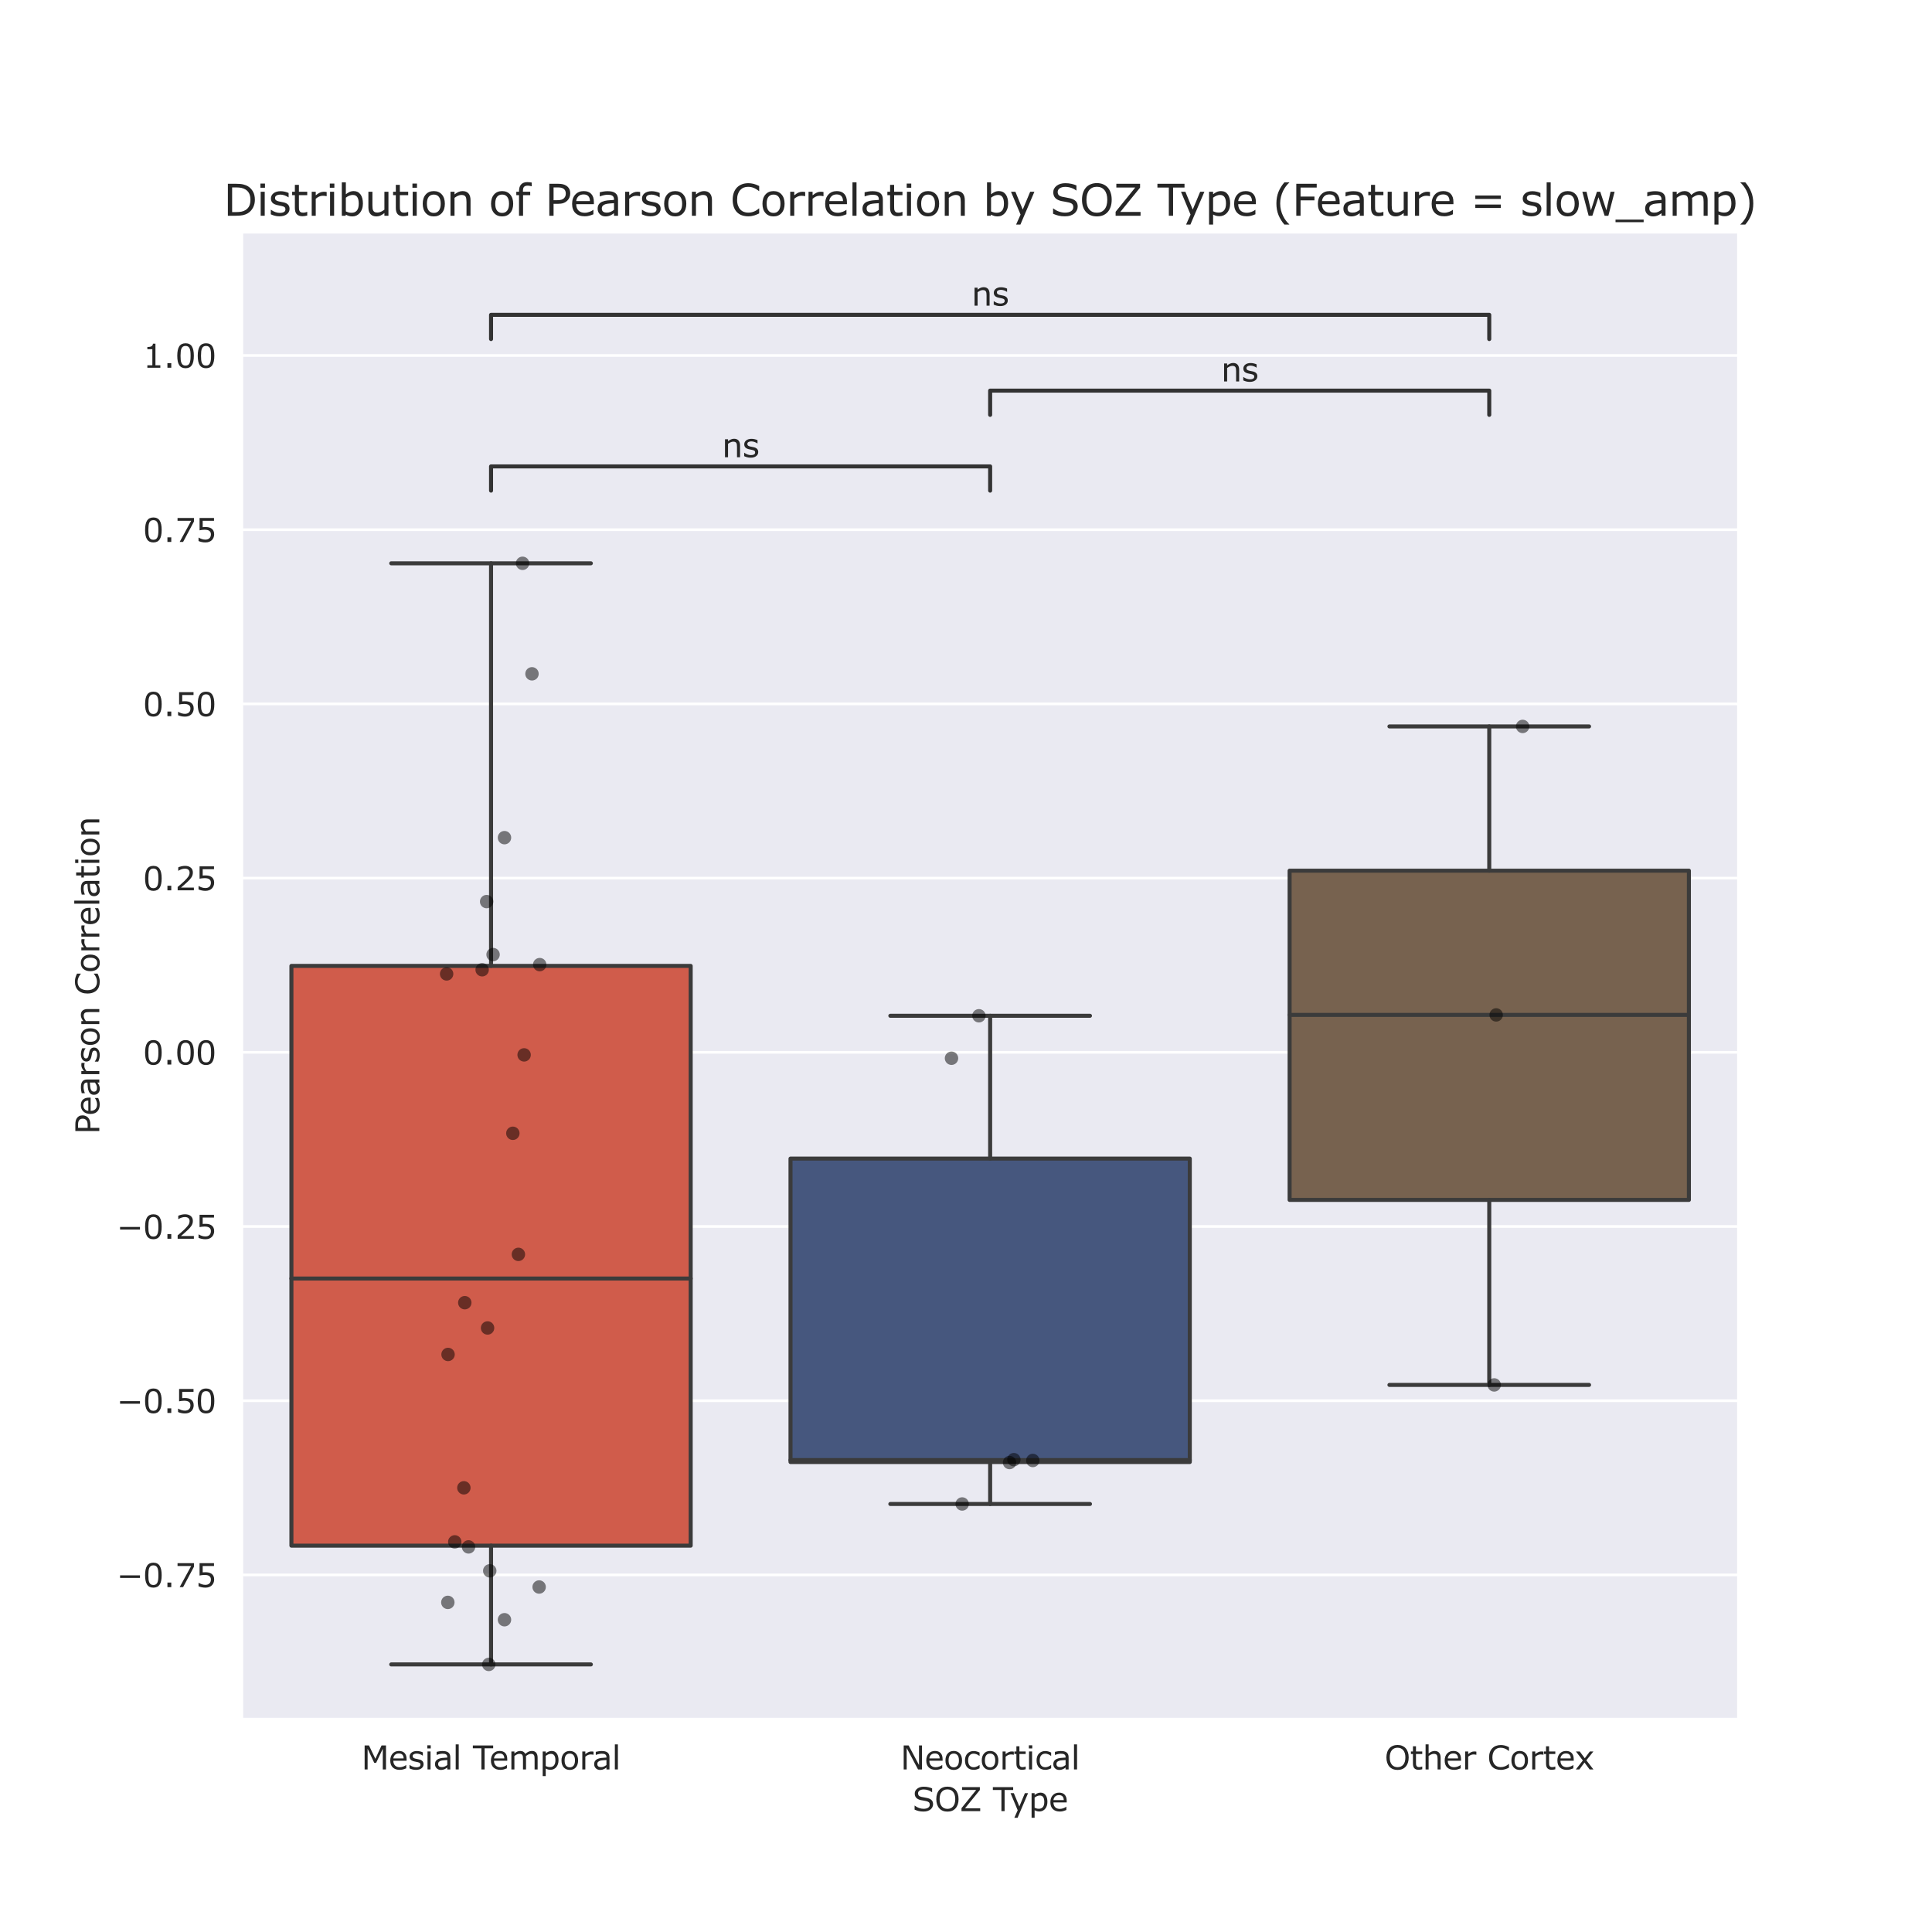 <?xml version="1.0" encoding="utf-8" standalone="no"?>
<!DOCTYPE svg PUBLIC "-//W3C//DTD SVG 1.1//EN"
  "http://www.w3.org/Graphics/SVG/1.1/DTD/svg11.dtd">
<svg xmlns:xlink="http://www.w3.org/1999/xlink" width="720pt" height="720pt" viewBox="0 0 720 720" xmlns="http://www.w3.org/2000/svg" version="1.1">
 <defs>
  <style type="text/css">*{stroke-linejoin: round; stroke-linecap: butt}</style>
 </defs>
 <g id="figure_1">
  <g id="patch_1">
   <path d="M 0 720 
L 720 720 
L 720 0 
L 0 0 
z
" style="fill: #ffffff"/>
  </g>
  <g id="axes_1">
   <g id="patch_2">
    <path d="M 90 640.8 
L 648 640.8 
L 648 86.4 
L 90 86.4 
z
" style="fill: #eaeaf2"/>
   </g>
   <g id="matplotlib.axis_1">
    <g id="xtick_1">
     <g id="text_1">
      <!-- Mesial Temporal -->
      <g style="fill: #262626" transform="translate(134.689 659.418) scale(0.12 -0.12)">
       <defs>
        <path id="Verdana-4d" d="M 4769 0 
L 4150 0 
L 4150 4009 
L 2856 1281 
L 2488 1281 
L 1203 4009 
L 1203 0 
L 625 0 
L 625 4653 
L 1469 4653 
L 2709 2063 
L 3909 4653 
L 4769 4653 
L 4769 0 
z
" transform="scale(0.016)"/>
        <path id="Verdana-65" d="M 3500 1684 
L 928 1684 
Q 928 1363 1025 1123 
Q 1122 884 1291 731 
Q 1453 581 1676 506 
Q 1900 431 2169 431 
Q 2525 431 2886 573 
Q 3247 716 3400 853 
L 3431 853 
L 3431 213 
Q 3134 88 2825 3 
Q 2516 -81 2175 -81 
Q 1306 -81 818 389 
Q 331 859 331 1725 
Q 331 2581 798 3084 
Q 1266 3588 2028 3588 
Q 2734 3588 3117 3175 
Q 3500 2763 3500 2003 
L 3500 1684 
z
M 2928 2134 
Q 2925 2597 2695 2850 
Q 2466 3103 1997 3103 
Q 1525 3103 1245 2825 
Q 966 2547 928 2134 
L 2928 2134 
z
" transform="scale(0.016)"/>
        <path id="Verdana-73" d="M 3072 1006 
Q 3072 528 2676 222 
Q 2281 -84 1597 -84 
Q 1209 -84 886 8 
Q 563 100 344 209 
L 344 869 
L 375 869 
Q 653 659 993 536 
Q 1334 413 1647 413 
Q 2034 413 2253 538 
Q 2472 663 2472 931 
Q 2472 1138 2353 1244 
Q 2234 1350 1897 1425 
Q 1772 1453 1570 1490 
Q 1369 1528 1203 1572 
Q 744 1694 551 1930 
Q 359 2166 359 2509 
Q 359 2725 448 2915 
Q 538 3106 719 3256 
Q 894 3403 1164 3489 
Q 1434 3575 1769 3575 
Q 2081 3575 2401 3498 
Q 2722 3422 2934 3313 
L 2934 2684 
L 2903 2684 
Q 2678 2850 2356 2964 
Q 2034 3078 1725 3078 
Q 1403 3078 1181 2954 
Q 959 2831 959 2588 
Q 959 2372 1094 2263 
Q 1225 2153 1519 2084 
Q 1681 2047 1882 2009 
Q 2084 1972 2219 1941 
Q 2628 1847 2850 1619 
Q 3072 1388 3072 1006 
z
" transform="scale(0.016)"/>
        <path id="Verdana-69" d="M 1209 4075 
L 547 4075 
L 547 4684 
L 1209 4684 
L 1209 4075 
z
M 1172 0 
L 584 0 
L 584 3491 
L 1172 3491 
L 1172 0 
z
" transform="scale(0.016)"/>
        <path id="Verdana-61" d="M 3291 0 
L 2706 0 
L 2706 372 
Q 2628 319 2495 223 
Q 2363 128 2238 72 
Q 2091 0 1900 -48 
Q 1709 -97 1453 -97 
Q 981 -97 653 215 
Q 325 528 325 1013 
Q 325 1409 495 1654 
Q 666 1900 981 2041 
Q 1300 2181 1747 2231 
Q 2194 2281 2706 2306 
L 2706 2397 
Q 2706 2597 2636 2728 
Q 2566 2859 2434 2934 
Q 2309 3006 2134 3031 
Q 1959 3056 1769 3056 
Q 1538 3056 1253 2995 
Q 969 2934 666 2819 
L 634 2819 
L 634 3416 
Q 806 3463 1131 3519 
Q 1456 3575 1772 3575 
Q 2141 3575 2414 3514 
Q 2688 3453 2888 3306 
Q 3084 3163 3187 2934 
Q 3291 2706 3291 2369 
L 3291 0 
z
M 2706 859 
L 2706 1831 
Q 2438 1816 2073 1784 
Q 1709 1753 1497 1694 
Q 1244 1622 1087 1470 
Q 931 1319 931 1053 
Q 931 753 1112 601 
Q 1294 450 1666 450 
Q 1975 450 2231 570 
Q 2488 691 2706 859 
z
" transform="scale(0.016)"/>
        <path id="Verdana-6c" d="M 1172 0 
L 584 0 
L 584 4863 
L 1172 4863 
L 1172 0 
z
" transform="scale(0.016)"/>
        <path id="Verdana-20" transform="scale(0.016)"/>
        <path id="Verdana-54" d="M 3944 4103 
L 2281 4103 
L 2281 0 
L 1663 0 
L 1663 4103 
L 0 4103 
L 0 4653 
L 3944 4653 
L 3944 4103 
z
" transform="scale(0.016)"/>
        <path id="Verdana-6d" d="M 5672 0 
L 5084 0 
L 5084 1988 
Q 5084 2213 5064 2422 
Q 5044 2631 4978 2756 
Q 4906 2891 4772 2959 
Q 4638 3028 4384 3028 
Q 4138 3028 3891 2904 
Q 3644 2781 3397 2591 
Q 3406 2519 3412 2423 
Q 3419 2328 3419 2234 
L 3419 0 
L 2831 0 
L 2831 1988 
Q 2831 2219 2811 2426 
Q 2791 2634 2725 2759 
Q 2653 2894 2518 2961 
Q 2384 3028 2131 3028 
Q 1891 3028 1648 2909 
Q 1406 2791 1166 2606 
L 1166 0 
L 578 0 
L 578 3491 
L 1166 3491 
L 1166 3103 
Q 1441 3331 1714 3459 
Q 1988 3588 2297 3588 
Q 2653 3588 2901 3438 
Q 3150 3288 3272 3022 
Q 3628 3322 3922 3455 
Q 4216 3588 4550 3588 
Q 5125 3588 5398 3239 
Q 5672 2891 5672 2266 
L 5672 0 
z
" transform="scale(0.016)"/>
        <path id="Verdana-70" d="M 3650 1788 
Q 3650 1363 3528 1011 
Q 3406 659 3184 416 
Q 2978 184 2698 57 
Q 2419 -69 2106 -69 
Q 1834 -69 1614 -9 
Q 1394 50 1166 175 
L 1166 -1288 
L 578 -1288 
L 578 3491 
L 1166 3491 
L 1166 3125 
Q 1400 3322 1692 3455 
Q 1984 3588 2316 3588 
Q 2947 3588 3298 3111 
Q 3650 2634 3650 1788 
z
M 3044 1772 
Q 3044 2403 2828 2715 
Q 2613 3028 2166 3028 
Q 1913 3028 1656 2918 
Q 1400 2809 1166 2631 
L 1166 653 
Q 1416 541 1595 500 
Q 1775 459 2003 459 
Q 2494 459 2769 790 
Q 3044 1122 3044 1772 
z
" transform="scale(0.016)"/>
        <path id="Verdana-6f" d="M 3553 1744 
Q 3553 891 3115 397 
Q 2678 -97 1944 -97 
Q 1203 -97 767 397 
Q 331 891 331 1744 
Q 331 2597 767 3092 
Q 1203 3588 1944 3588 
Q 2678 3588 3115 3092 
Q 3553 2597 3553 1744 
z
M 2947 1744 
Q 2947 2422 2681 2751 
Q 2416 3081 1944 3081 
Q 1466 3081 1202 2751 
Q 938 2422 938 1744 
Q 938 1088 1203 748 
Q 1469 409 1944 409 
Q 2413 409 2680 745 
Q 2947 1081 2947 1744 
z
" transform="scale(0.016)"/>
        <path id="Verdana-72" d="M 2756 2850 
L 2725 2850 
Q 2594 2881 2470 2895 
Q 2347 2909 2178 2909 
Q 1906 2909 1653 2789 
Q 1400 2669 1166 2478 
L 1166 0 
L 578 0 
L 578 3491 
L 1166 3491 
L 1166 2975 
Q 1516 3256 1783 3373 
Q 2050 3491 2328 3491 
Q 2481 3491 2550 3483 
Q 2619 3475 2756 3453 
L 2756 2850 
z
" transform="scale(0.016)"/>
       </defs>
       <use xlink:href="#Verdana-4d"/>
       <use xlink:href="#Verdana-65" x="84.277"/>
       <use xlink:href="#Verdana-73" x="143.848"/>
       <use xlink:href="#Verdana-69" x="195.947"/>
       <use xlink:href="#Verdana-61" x="223.389"/>
       <use xlink:href="#Verdana-6c" x="283.447"/>
       <use xlink:href="#Verdana-20" x="310.889"/>
       <use xlink:href="#Verdana-54" x="346.045"/>
       <use xlink:href="#Verdana-65" x="396.916"/>
       <use xlink:href="#Verdana-6d" x="456.486"/>
       <use xlink:href="#Verdana-70" x="553.752"/>
       <use xlink:href="#Verdana-6f" x="616.057"/>
       <use xlink:href="#Verdana-72" x="676.75"/>
       <use xlink:href="#Verdana-61" x="717.676"/>
       <use xlink:href="#Verdana-6c" x="777.734"/>
      </g>
     </g>
    </g>
    <g id="xtick_2">
     <g id="text_2">
      <!-- Neocortical -->
      <g style="fill: #262626" transform="translate(335.582 659.418) scale(0.12 -0.12)">
       <defs>
        <path id="Verdana-4e" d="M 4175 0 
L 3409 0 
L 1203 4163 
L 1203 0 
L 625 0 
L 625 4653 
L 1584 4653 
L 3597 853 
L 3597 4653 
L 4175 4653 
L 4175 0 
z
" transform="scale(0.016)"/>
        <path id="Verdana-63" d="M 3159 219 
Q 2866 78 2602 0 
Q 2338 -78 2041 -78 
Q 1663 -78 1347 33 
Q 1031 144 806 369 
Q 578 594 453 937 
Q 328 1281 328 1741 
Q 328 2597 798 3084 
Q 1269 3572 2041 3572 
Q 2341 3572 2630 3487 
Q 2919 3403 3159 3281 
L 3159 2628 
L 3128 2628 
Q 2859 2838 2573 2950 
Q 2288 3063 2016 3063 
Q 1516 3063 1227 2727 
Q 938 2391 938 1741 
Q 938 1109 1220 770 
Q 1503 431 2016 431 
Q 2194 431 2378 478 
Q 2563 525 2709 600 
Q 2838 666 2950 739 
Q 3063 813 3128 866 
L 3159 866 
L 3159 219 
z
" transform="scale(0.016)"/>
        <path id="Verdana-74" d="M 2391 31 
Q 2225 -13 2029 -41 
Q 1834 -69 1681 -69 
Q 1147 -69 869 218 
Q 591 506 591 1141 
L 591 2997 
L 194 2997 
L 194 3491 
L 591 3491 
L 591 4494 
L 1178 4494 
L 1178 3491 
L 2391 3491 
L 2391 2997 
L 1178 2997 
L 1178 1406 
Q 1178 1131 1190 976 
Q 1203 822 1278 688 
Q 1347 563 1467 505 
Q 1588 447 1834 447 
Q 1978 447 2134 489 
Q 2291 531 2359 559 
L 2391 559 
L 2391 31 
z
" transform="scale(0.016)"/>
       </defs>
       <use xlink:href="#Verdana-4e"/>
       <use xlink:href="#Verdana-65" x="74.805"/>
       <use xlink:href="#Verdana-6f" x="134.375"/>
       <use xlink:href="#Verdana-63" x="195.068"/>
       <use xlink:href="#Verdana-6f" x="247.168"/>
       <use xlink:href="#Verdana-72" x="307.861"/>
       <use xlink:href="#Verdana-74" x="350.537"/>
       <use xlink:href="#Verdana-69" x="389.941"/>
       <use xlink:href="#Verdana-63" x="417.383"/>
       <use xlink:href="#Verdana-61" x="469.482"/>
       <use xlink:href="#Verdana-6c" x="529.541"/>
      </g>
     </g>
    </g>
    <g id="xtick_3">
     <g id="text_3">
      <!-- Other Cortex -->
      <g style="fill: #262626" transform="translate(515.99 659.418) scale(0.12 -0.12)">
       <defs>
        <path id="Verdana-4f" d="M 4094 4119 
Q 4378 3806 4529 3353 
Q 4681 2900 4681 2325 
Q 4681 1750 4526 1295 
Q 4372 841 4094 538 
Q 3806 222 3414 62 
Q 3022 -97 2519 -97 
Q 2028 -97 1626 65 
Q 1225 228 944 538 
Q 663 847 511 1297 
Q 359 1747 359 2325 
Q 359 2894 509 3345 
Q 659 3797 947 4119 
Q 1222 4425 1630 4587 
Q 2038 4750 2519 4750 
Q 3019 4750 3417 4586 
Q 3816 4422 4094 4119 
z
M 4038 2325 
Q 4038 3231 3631 3723 
Q 3225 4216 2522 4216 
Q 1813 4216 1408 3723 
Q 1003 3231 1003 2325 
Q 1003 1409 1415 923 
Q 1828 438 2522 438 
Q 3216 438 3627 923 
Q 4038 1409 4038 2325 
z
" transform="scale(0.016)"/>
        <path id="Verdana-68" d="M 3497 0 
L 2909 0 
L 2909 1988 
Q 2909 2228 2881 2439 
Q 2853 2650 2778 2769 
Q 2700 2900 2553 2964 
Q 2406 3028 2172 3028 
Q 1931 3028 1668 2909 
Q 1406 2791 1166 2606 
L 1166 0 
L 578 0 
L 578 4863 
L 1166 4863 
L 1166 3103 
Q 1441 3331 1734 3459 
Q 2028 3588 2338 3588 
Q 2903 3588 3200 3247 
Q 3497 2906 3497 2266 
L 3497 0 
z
" transform="scale(0.016)"/>
        <path id="Verdana-43" d="M 4219 338 
Q 4047 263 3908 197 
Q 3769 131 3544 59 
Q 3353 0 3129 -42 
Q 2906 -84 2638 -84 
Q 2131 -84 1717 58 
Q 1303 200 997 503 
Q 697 800 528 1258 
Q 359 1716 359 2322 
Q 359 2897 521 3350 
Q 684 3803 991 4116 
Q 1288 4419 1708 4578 
Q 2128 4738 2641 4738 
Q 3016 4738 3389 4647 
Q 3763 4556 4219 4328 
L 4219 3594 
L 4172 3594 
Q 3788 3916 3409 4062 
Q 3031 4209 2600 4209 
Q 2247 4209 1964 4095 
Q 1681 3981 1459 3741 
Q 1244 3506 1123 3148 
Q 1003 2791 1003 2322 
Q 1003 1831 1136 1478 
Q 1269 1125 1478 903 
Q 1697 672 1989 561 
Q 2281 450 2606 450 
Q 3053 450 3443 603 
Q 3834 756 4175 1063 
L 4219 1063 
L 4219 338 
z
" transform="scale(0.016)"/>
        <path id="Verdana-78" d="M 3600 0 
L 2859 0 
L 1869 1341 
L 872 0 
L 188 0 
L 1550 1741 
L 200 3491 
L 941 3491 
L 1925 2172 
L 2913 3491 
L 3600 3491 
L 2228 1772 
L 3600 0 
z
" transform="scale(0.016)"/>
       </defs>
       <use xlink:href="#Verdana-4f"/>
       <use xlink:href="#Verdana-74" x="78.711"/>
       <use xlink:href="#Verdana-68" x="118.115"/>
       <use xlink:href="#Verdana-65" x="181.396"/>
       <use xlink:href="#Verdana-72" x="240.967"/>
       <use xlink:href="#Verdana-20" x="283.643"/>
       <use xlink:href="#Verdana-43" x="318.799"/>
       <use xlink:href="#Verdana-6f" x="388.623"/>
       <use xlink:href="#Verdana-72" x="449.316"/>
       <use xlink:href="#Verdana-74" x="491.992"/>
       <use xlink:href="#Verdana-65" x="531.396"/>
       <use xlink:href="#Verdana-78" x="590.967"/>
      </g>
     </g>
    </g>
    <g id="text_4">
     <!-- SOZ Type -->
     <g style="fill: #262626" transform="translate(340.039 674.951) scale(0.12 -0.12)">
      <defs>
       <path id="Verdana-53" d="M 4006 1328 
Q 4006 1056 3879 790 
Q 3753 525 3525 341 
Q 3275 141 2942 28 
Q 2609 -84 2141 -84 
Q 1638 -84 1236 9 
Q 834 103 419 288 
L 419 1063 
L 463 1063 
Q 816 769 1278 609 
Q 1741 450 2147 450 
Q 2722 450 3042 665 
Q 3363 881 3363 1241 
Q 3363 1550 3211 1697 
Q 3059 1844 2750 1925 
Q 2516 1988 2242 2028 
Q 1969 2069 1663 2131 
Q 1044 2263 745 2580 
Q 447 2897 447 3406 
Q 447 3991 940 4364 
Q 1434 4738 2194 4738 
Q 2684 4738 3093 4644 
Q 3503 4550 3819 4413 
L 3819 3681 
L 3775 3681 
Q 3509 3906 3076 4054 
Q 2644 4203 2191 4203 
Q 1694 4203 1392 3997 
Q 1091 3791 1091 3466 
Q 1091 3175 1241 3009 
Q 1391 2844 1769 2756 
Q 1969 2713 2337 2650 
Q 2706 2588 2963 2522 
Q 3481 2384 3743 2106 
Q 4006 1828 4006 1328 
z
" transform="scale(0.016)"/>
       <path id="Verdana-5a" d="M 4025 0 
L 394 0 
L 394 575 
L 3247 4103 
L 500 4103 
L 500 4653 
L 3956 4653 
L 3956 4094 
L 1075 550 
L 4025 550 
L 4025 0 
z
" transform="scale(0.016)"/>
       <path id="Verdana-79" d="M 3597 3491 
L 1559 -1288 
L 931 -1288 
L 1581 169 
L 191 3491 
L 828 3491 
L 1900 903 
L 2981 3491 
L 3597 3491 
z
" transform="scale(0.016)"/>
      </defs>
      <use xlink:href="#Verdana-53"/>
      <use xlink:href="#Verdana-4f" x="68.359"/>
      <use xlink:href="#Verdana-5a" x="146.07"/>
      <use xlink:href="#Verdana-20" x="214.576"/>
      <use xlink:href="#Verdana-54" x="249.732"/>
      <use xlink:href="#Verdana-79" x="301.604"/>
      <use xlink:href="#Verdana-70" x="360.783"/>
      <use xlink:href="#Verdana-65" x="423.088"/>
     </g>
    </g>
   </g>
   <g id="matplotlib.axis_2">
    <g id="ytick_1">
     <g id="line2d_1">
      <path d="M 90 586.924 
L 648 586.924 
" clip-path="url(#p044688bbb7)" style="fill: none; stroke: #ffffff; stroke-linecap: round"/>
     </g>
     <g id="text_5">
      <!-- −0.75 -->
      <g style="fill: #262626" transform="translate(43.426 591.483) scale(0.12 -0.12)">
       <defs>
        <path id="Verdana-2212" d="M 4550 1788 
L 688 1788 
L 688 2288 
L 4550 2288 
L 4550 1788 
z
" transform="scale(0.016)"/>
        <path id="Verdana-30" d="M 3647 2328 
Q 3647 1075 3255 489 
Q 2863 -97 2038 -97 
Q 1200 -97 814 497 
Q 428 1091 428 2322 
Q 428 3563 818 4155 
Q 1209 4747 2038 4747 
Q 2875 4747 3261 4145 
Q 3647 3544 3647 2328 
z
M 2825 909 
Q 2934 1163 2973 1505 
Q 3013 1847 3013 2328 
Q 3013 2803 2973 3153 
Q 2934 3503 2822 3747 
Q 2713 3988 2523 4109 
Q 2334 4231 2038 4231 
Q 1744 4231 1551 4109 
Q 1359 3988 1247 3741 
Q 1141 3509 1102 3137 
Q 1063 2766 1063 2322 
Q 1063 1834 1097 1506 
Q 1131 1178 1244 919 
Q 1347 675 1536 547 
Q 1725 419 2038 419 
Q 2331 419 2525 541 
Q 2719 663 2825 909 
z
" transform="scale(0.016)"/>
        <path id="Verdana-2e" d="M 1538 0 
L 791 0 
L 791 891 
L 1538 891 
L 1538 0 
z
" transform="scale(0.016)"/>
        <path id="Verdana-37" d="M 3666 3956 
L 1559 0 
L 891 0 
L 3131 4106 
L 481 4106 
L 481 4653 
L 3666 4653 
L 3666 3956 
z
" transform="scale(0.016)"/>
        <path id="Verdana-35" d="M 3616 1478 
Q 3616 1153 3497 856 
Q 3378 559 3172 356 
Q 2947 138 2636 20 
Q 2325 -97 1916 -97 
Q 1534 -97 1181 -17 
Q 828 63 584 175 
L 584 834 
L 628 834 
Q 884 672 1228 558 
Q 1572 444 1903 444 
Q 2125 444 2333 506 
Q 2541 569 2703 725 
Q 2841 859 2911 1046 
Q 2981 1234 2981 1481 
Q 2981 1722 2898 1887 
Q 2816 2053 2669 2153 
Q 2506 2272 2273 2320 
Q 2041 2369 1753 2369 
Q 1478 2369 1223 2331 
Q 969 2294 784 2256 
L 784 4653 
L 3584 4653 
L 3584 4106 
L 1388 4106 
L 1388 2869 
Q 1522 2881 1662 2887 
Q 1803 2894 1906 2894 
Q 2284 2894 2568 2830 
Q 2853 2766 3091 2603 
Q 3341 2431 3478 2159 
Q 3616 1888 3616 1478 
z
" transform="scale(0.016)"/>
       </defs>
       <use xlink:href="#Verdana-2212"/>
       <use xlink:href="#Verdana-30" x="81.836"/>
       <use xlink:href="#Verdana-2e" x="145.41"/>
       <use xlink:href="#Verdana-37" x="181.787"/>
       <use xlink:href="#Verdana-35" x="245.361"/>
      </g>
     </g>
    </g>
    <g id="ytick_2">
     <g id="line2d_2">
      <path d="M 90 522.004 
L 648 522.004 
" clip-path="url(#p044688bbb7)" style="fill: none; stroke: #ffffff; stroke-linecap: round"/>
     </g>
     <g id="text_6">
      <!-- −0.50 -->
      <g style="fill: #262626" transform="translate(43.426 526.563) scale(0.12 -0.12)">
       <use xlink:href="#Verdana-2212"/>
       <use xlink:href="#Verdana-30" x="81.836"/>
       <use xlink:href="#Verdana-2e" x="145.41"/>
       <use xlink:href="#Verdana-35" x="181.787"/>
       <use xlink:href="#Verdana-30" x="245.361"/>
      </g>
     </g>
    </g>
    <g id="ytick_3">
     <g id="line2d_3">
      <path d="M 90 457.084 
L 648 457.084 
" clip-path="url(#p044688bbb7)" style="fill: none; stroke: #ffffff; stroke-linecap: round"/>
     </g>
     <g id="text_7">
      <!-- −0.25 -->
      <g style="fill: #262626" transform="translate(43.426 461.643) scale(0.12 -0.12)">
       <defs>
        <path id="Verdana-32" d="M 3653 0 
L 503 0 
L 503 653 
Q 831 934 1161 1215 
Q 1491 1497 1775 1775 
Q 2375 2356 2597 2698 
Q 2819 3041 2819 3438 
Q 2819 3800 2580 4004 
Q 2341 4209 1913 4209 
Q 1628 4209 1297 4109 
Q 966 4009 650 3803 
L 619 3803 
L 619 4459 
Q 841 4569 1211 4659 
Q 1581 4750 1928 4750 
Q 2644 4750 3050 4404 
Q 3456 4059 3456 3469 
Q 3456 3203 3389 2973 
Q 3322 2744 3191 2538 
Q 3069 2344 2905 2156 
Q 2741 1969 2506 1741 
Q 2172 1413 1815 1105 
Q 1459 797 1150 534 
L 3653 534 
L 3653 0 
z
" transform="scale(0.016)"/>
       </defs>
       <use xlink:href="#Verdana-2212"/>
       <use xlink:href="#Verdana-30" x="81.836"/>
       <use xlink:href="#Verdana-2e" x="145.41"/>
       <use xlink:href="#Verdana-32" x="181.787"/>
       <use xlink:href="#Verdana-35" x="245.361"/>
      </g>
     </g>
    </g>
    <g id="ytick_4">
     <g id="line2d_4">
      <path d="M 90 392.163 
L 648 392.163 
" clip-path="url(#p044688bbb7)" style="fill: none; stroke: #ffffff; stroke-linecap: round"/>
     </g>
     <g id="text_8">
      <!-- 0.00 -->
      <g style="fill: #262626" transform="translate(53.247 396.722) scale(0.12 -0.12)">
       <use xlink:href="#Verdana-30"/>
       <use xlink:href="#Verdana-2e" x="63.574"/>
       <use xlink:href="#Verdana-30" x="99.951"/>
       <use xlink:href="#Verdana-30" x="163.525"/>
      </g>
     </g>
    </g>
    <g id="ytick_5">
     <g id="line2d_5">
      <path d="M 90 327.243 
L 648 327.243 
" clip-path="url(#p044688bbb7)" style="fill: none; stroke: #ffffff; stroke-linecap: round"/>
     </g>
     <g id="text_9">
      <!-- 0.25 -->
      <g style="fill: #262626" transform="translate(53.247 331.802) scale(0.12 -0.12)">
       <use xlink:href="#Verdana-30"/>
       <use xlink:href="#Verdana-2e" x="63.574"/>
       <use xlink:href="#Verdana-32" x="99.951"/>
       <use xlink:href="#Verdana-35" x="163.525"/>
      </g>
     </g>
    </g>
    <g id="ytick_6">
     <g id="line2d_6">
      <path d="M 90 262.323 
L 648 262.323 
" clip-path="url(#p044688bbb7)" style="fill: none; stroke: #ffffff; stroke-linecap: round"/>
     </g>
     <g id="text_10">
      <!-- 0.50 -->
      <g style="fill: #262626" transform="translate(53.247 266.882) scale(0.12 -0.12)">
       <use xlink:href="#Verdana-30"/>
       <use xlink:href="#Verdana-2e" x="63.574"/>
       <use xlink:href="#Verdana-35" x="99.951"/>
       <use xlink:href="#Verdana-30" x="163.525"/>
      </g>
     </g>
    </g>
    <g id="ytick_7">
     <g id="line2d_7">
      <path d="M 90 197.403 
L 648 197.403 
" clip-path="url(#p044688bbb7)" style="fill: none; stroke: #ffffff; stroke-linecap: round"/>
     </g>
     <g id="text_11">
      <!-- 0.75 -->
      <g style="fill: #262626" transform="translate(53.247 201.962) scale(0.12 -0.12)">
       <use xlink:href="#Verdana-30"/>
       <use xlink:href="#Verdana-2e" x="63.574"/>
       <use xlink:href="#Verdana-37" x="99.951"/>
       <use xlink:href="#Verdana-35" x="163.525"/>
      </g>
     </g>
    </g>
    <g id="ytick_8">
     <g id="line2d_8">
      <path d="M 90 132.483 
L 648 132.483 
" clip-path="url(#p044688bbb7)" style="fill: none; stroke: #ffffff; stroke-linecap: round"/>
     </g>
     <g id="text_12">
      <!-- 1.00 -->
      <g style="fill: #262626" transform="translate(53.247 137.042) scale(0.12 -0.12)">
       <defs>
        <path id="Verdana-31" d="M 3388 0 
L 869 0 
L 869 475 
L 1838 475 
L 1838 3594 
L 869 3594 
L 869 4019 
Q 1066 4019 1291 4051 
Q 1516 4084 1631 4147 
Q 1775 4225 1858 4345 
Q 1941 4466 1953 4669 
L 2438 4669 
L 2438 475 
L 3388 475 
L 3388 0 
z
" transform="scale(0.016)"/>
       </defs>
       <use xlink:href="#Verdana-31"/>
       <use xlink:href="#Verdana-2e" x="63.574"/>
       <use xlink:href="#Verdana-30" x="99.951"/>
       <use xlink:href="#Verdana-30" x="163.525"/>
      </g>
     </g>
    </g>
    <g id="text_13">
     <!-- Pearson Correlation -->
     <g style="fill: #262626" transform="translate(37.011 422.705) rotate(-90) scale(0.12 -0.12)">
      <defs>
       <path id="Verdana-50" d="M 3669 3247 
Q 3669 2938 3561 2673 
Q 3453 2409 3259 2216 
Q 3019 1975 2691 1854 
Q 2363 1734 1863 1734 
L 1244 1734 
L 1244 0 
L 625 0 
L 625 4653 
L 1888 4653 
Q 2306 4653 2597 4583 
Q 2888 4513 3113 4363 
Q 3378 4184 3523 3918 
Q 3669 3653 3669 3247 
z
M 3025 3231 
Q 3025 3472 2940 3650 
Q 2856 3828 2684 3941 
Q 2534 4038 2342 4080 
Q 2150 4122 1856 4122 
L 1244 4122 
L 1244 2263 
L 1766 2263 
Q 2141 2263 2375 2330 
Q 2609 2397 2756 2544 
Q 2903 2694 2964 2859 
Q 3025 3025 3025 3231 
z
" transform="scale(0.016)"/>
       <path id="Verdana-6e" d="M 3497 0 
L 2909 0 
L 2909 1988 
Q 2909 2228 2881 2439 
Q 2853 2650 2778 2769 
Q 2700 2900 2553 2964 
Q 2406 3028 2172 3028 
Q 1931 3028 1668 2909 
Q 1406 2791 1166 2606 
L 1166 0 
L 578 0 
L 578 3491 
L 1166 3491 
L 1166 3103 
Q 1441 3331 1734 3459 
Q 2028 3588 2338 3588 
Q 2903 3588 3200 3247 
Q 3497 2906 3497 2266 
L 3497 0 
z
" transform="scale(0.016)"/>
      </defs>
      <use xlink:href="#Verdana-50"/>
      <use xlink:href="#Verdana-65" x="57.803"/>
      <use xlink:href="#Verdana-61" x="117.373"/>
      <use xlink:href="#Verdana-72" x="177.432"/>
      <use xlink:href="#Verdana-73" x="220.107"/>
      <use xlink:href="#Verdana-6f" x="272.207"/>
      <use xlink:href="#Verdana-6e" x="332.9"/>
      <use xlink:href="#Verdana-20" x="396.182"/>
      <use xlink:href="#Verdana-43" x="431.338"/>
      <use xlink:href="#Verdana-6f" x="501.162"/>
      <use xlink:href="#Verdana-72" x="561.855"/>
      <use xlink:href="#Verdana-72" x="604.531"/>
      <use xlink:href="#Verdana-65" x="647.207"/>
      <use xlink:href="#Verdana-6c" x="706.777"/>
      <use xlink:href="#Verdana-61" x="734.219"/>
      <use xlink:href="#Verdana-74" x="794.277"/>
      <use xlink:href="#Verdana-69" x="833.682"/>
      <use xlink:href="#Verdana-6f" x="861.123"/>
      <use xlink:href="#Verdana-6e" x="921.816"/>
     </g>
    </g>
   </g>
   <g id="patch_3">
    <path d="M 108.6 576.015 
L 257.4 576.015 
L 257.4 359.964 
L 108.6 359.964 
L 108.6 576.015 
z
" clip-path="url(#p044688bbb7)" style="fill: #d05c4b; stroke: #3b3b3b; stroke-width: 1.5; stroke-linejoin: miter"/>
   </g>
   <g id="patch_4">
    <path d="M 294.6 544.855 
L 443.4 544.855 
L 443.4 431.774 
L 294.6 431.774 
L 294.6 544.855 
z
" clip-path="url(#p044688bbb7)" style="fill: #46577e; stroke: #3b3b3b; stroke-width: 1.5; stroke-linejoin: miter"/>
   </g>
   <g id="patch_5">
    <path d="M 480.6 447.17 
L 629.4 447.17 
L 629.4 324.472 
L 480.6 324.472 
L 480.6 447.17 
z
" clip-path="url(#p044688bbb7)" style="fill: #77624f; stroke: #3b3b3b; stroke-width: 1.5; stroke-linejoin: miter"/>
   </g>
   <g id="line2d_9">
    <path d="M 183 576.015 
L 183 620.282 
" clip-path="url(#p044688bbb7)" style="fill: none; stroke: #3b3b3b; stroke-width: 1.5; stroke-linecap: round"/>
   </g>
   <g id="line2d_10">
    <path d="M 183 359.964 
L 183 209.927 
" clip-path="url(#p044688bbb7)" style="fill: none; stroke: #3b3b3b; stroke-width: 1.5; stroke-linecap: round"/>
   </g>
   <g id="line2d_11">
    <path d="M 145.8 620.282 
L 220.2 620.282 
" clip-path="url(#p044688bbb7)" style="fill: none; stroke: #3b3b3b; stroke-width: 1.5; stroke-linecap: round"/>
   </g>
   <g id="line2d_12">
    <path d="M 145.8 209.927 
L 220.2 209.927 
" clip-path="url(#p044688bbb7)" style="fill: none; stroke: #3b3b3b; stroke-width: 1.5; stroke-linecap: round"/>
   </g>
   <g id="line2d_13">
    <path d="M 369 544.855 
L 369 560.489 
" clip-path="url(#p044688bbb7)" style="fill: none; stroke: #3b3b3b; stroke-width: 1.5; stroke-linecap: round"/>
   </g>
   <g id="line2d_14">
    <path d="M 369 431.774 
L 369 378.552 
" clip-path="url(#p044688bbb7)" style="fill: none; stroke: #3b3b3b; stroke-width: 1.5; stroke-linecap: round"/>
   </g>
   <g id="line2d_15">
    <path d="M 331.8 560.489 
L 406.2 560.489 
" clip-path="url(#p044688bbb7)" style="fill: none; stroke: #3b3b3b; stroke-width: 1.5; stroke-linecap: round"/>
   </g>
   <g id="line2d_16">
    <path d="M 331.8 378.552 
L 406.2 378.552 
" clip-path="url(#p044688bbb7)" style="fill: none; stroke: #3b3b3b; stroke-width: 1.5; stroke-linecap: round"/>
   </g>
   <g id="line2d_17">
    <path d="M 555 447.17 
L 555 516.116 
" clip-path="url(#p044688bbb7)" style="fill: none; stroke: #3b3b3b; stroke-width: 1.5; stroke-linecap: round"/>
   </g>
   <g id="line2d_18">
    <path d="M 555 324.472 
L 555 270.718 
" clip-path="url(#p044688bbb7)" style="fill: none; stroke: #3b3b3b; stroke-width: 1.5; stroke-linecap: round"/>
   </g>
   <g id="line2d_19">
    <path d="M 517.8 516.116 
L 592.2 516.116 
" clip-path="url(#p044688bbb7)" style="fill: none; stroke: #3b3b3b; stroke-width: 1.5; stroke-linecap: round"/>
   </g>
   <g id="line2d_20">
    <path d="M 517.8 270.718 
L 592.2 270.718 
" clip-path="url(#p044688bbb7)" style="fill: none; stroke: #3b3b3b; stroke-width: 1.5; stroke-linecap: round"/>
   </g>
   <g id="line2d_21">
    <path d="M 183 182.844 
L 183 173.816 
L 369 173.816 
L 369 182.844 
" style="fill: none; stroke: #333333; stroke-width: 1.5; stroke-linecap: round"/>
   </g>
   <g id="line2d_22">
    <path d="M 369 154.601 
L 369 145.573 
L 555 145.573 
L 555 154.601 
" style="fill: none; stroke: #333333; stroke-width: 1.5; stroke-linecap: round"/>
   </g>
   <g id="line2d_23">
    <path d="M 183 126.358 
L 183 117.331 
L 555 117.331 
L 555 126.358 
" style="fill: none; stroke: #333333; stroke-width: 1.5; stroke-linecap: round"/>
   </g>
   <g id="line2d_24">
    <path d="M 108.6 476.469 
L 257.4 476.469 
" clip-path="url(#p044688bbb7)" style="fill: none; stroke: #3b3b3b; stroke-width: 1.5; stroke-linecap: round"/>
   </g>
   <g id="line2d_25">
    <path d="M 294.6 544.126 
L 443.4 544.126 
" clip-path="url(#p044688bbb7)" style="fill: none; stroke: #3b3b3b; stroke-width: 1.5; stroke-linecap: round"/>
   </g>
   <g id="line2d_26">
    <path d="M 480.6 378.225 
L 629.4 378.225 
" clip-path="url(#p044688bbb7)" style="fill: none; stroke: #3b3b3b; stroke-width: 1.5; stroke-linecap: round"/>
   </g>
   <g id="patch_6">
    <path d="M 90 640.8 
L 90 86.4 
" style="fill: none; stroke: #ffffff; stroke-width: 1.25; stroke-linejoin: miter; stroke-linecap: square"/>
   </g>
   <g id="patch_7">
    <path d="M 648 640.8 
L 648 86.4 
" style="fill: none; stroke: #ffffff; stroke-width: 1.25; stroke-linejoin: miter; stroke-linecap: square"/>
   </g>
   <g id="patch_8">
    <path d="M 90 640.8 
L 648 640.8 
" style="fill: none; stroke: #ffffff; stroke-width: 1.25; stroke-linejoin: miter; stroke-linecap: square"/>
   </g>
   <g id="patch_9">
    <path d="M 90 86.4 
L 648 86.4 
" style="fill: none; stroke: #ffffff; stroke-width: 1.25; stroke-linejoin: miter; stroke-linecap: square"/>
   </g>
   <g id="PathCollection_1">
    <defs>
     <path id="C0_0_59998ed47d" d="M 0 2.5 
C 0.663 2.5 1.299 2.237 1.768 1.768 
C 2.237 1.299 2.5 0.663 2.5 -0 
C 2.5 -0.663 2.237 -1.299 1.768 -1.768 
C 1.299 -2.237 0.663 -2.5 0 -2.5 
C -0.663 -2.5 -1.299 -2.237 -1.768 -1.768 
C -2.237 -1.299 -2.5 -0.663 -2.5 0 
C -2.5 0.663 -2.237 1.299 -1.768 1.768 
C -1.299 2.237 -0.663 2.5 0 2.5 
z
"/>
    </defs>
    <g clip-path="url(#p044688bbb7)">
     <use xlink:href="#C0_0_59998ed47d" x="194.74" y="209.927" style="fill-opacity: 0.5"/>
    </g>
    <g clip-path="url(#p044688bbb7)">
     <use xlink:href="#C0_0_59998ed47d" x="179.681" y="361.399" style="fill-opacity: 0.5"/>
    </g>
    <g clip-path="url(#p044688bbb7)">
     <use xlink:href="#C0_0_59998ed47d" x="181.702" y="494.894" style="fill-opacity: 0.5"/>
    </g>
    <g clip-path="url(#p044688bbb7)">
     <use xlink:href="#C0_0_59998ed47d" x="166.445" y="362.948" style="fill-opacity: 0.5"/>
    </g>
    <g clip-path="url(#p044688bbb7)">
     <use xlink:href="#C0_0_59998ed47d" x="173.211" y="485.473" style="fill-opacity: 0.5"/>
    </g>
    <g clip-path="url(#p044688bbb7)">
     <use xlink:href="#C0_0_59998ed47d" x="181.355" y="335.996" style="fill-opacity: 0.5"/>
    </g>
    <g clip-path="url(#p044688bbb7)">
     <use xlink:href="#C0_0_59998ed47d" x="200.921" y="591.431" style="fill-opacity: 0.5"/>
    </g>
    <g clip-path="url(#p044688bbb7)">
     <use xlink:href="#C0_0_59998ed47d" x="198.257" y="251.114" style="fill-opacity: 0.5"/>
    </g>
    <g clip-path="url(#p044688bbb7)">
     <use xlink:href="#C0_0_59998ed47d" x="169.475" y="574.61" style="fill-opacity: 0.5"/>
    </g>
    <g clip-path="url(#p044688bbb7)">
     <use xlink:href="#C0_0_59998ed47d" x="193.192" y="467.466" style="fill-opacity: 0.5"/>
    </g>
    <g clip-path="url(#p044688bbb7)">
     <use xlink:href="#C0_0_59998ed47d" x="182.515" y="585.398" style="fill-opacity: 0.5"/>
    </g>
    <g clip-path="url(#p044688bbb7)">
     <use xlink:href="#C0_0_59998ed47d" x="174.609" y="576.483" style="fill-opacity: 0.5"/>
    </g>
    <g clip-path="url(#p044688bbb7)">
     <use xlink:href="#C0_0_59998ed47d" x="191.124" y="422.341" style="fill-opacity: 0.5"/>
    </g>
    <g clip-path="url(#p044688bbb7)">
     <use xlink:href="#C0_0_59998ed47d" x="183.754" y="355.742" style="fill-opacity: 0.5"/>
    </g>
    <g clip-path="url(#p044688bbb7)">
     <use xlink:href="#C0_0_59998ed47d" x="172.869" y="554.463" style="fill-opacity: 0.5"/>
    </g>
    <g clip-path="url(#p044688bbb7)">
     <use xlink:href="#C0_0_59998ed47d" x="188.005" y="603.622" style="fill-opacity: 0.5"/>
    </g>
    <g clip-path="url(#p044688bbb7)">
     <use xlink:href="#C0_0_59998ed47d" x="166.896" y="597.163" style="fill-opacity: 0.5"/>
    </g>
    <g clip-path="url(#p044688bbb7)">
     <use xlink:href="#C0_0_59998ed47d" x="188.006" y="312.167" style="fill-opacity: 0.5"/>
    </g>
    <g clip-path="url(#p044688bbb7)">
     <use xlink:href="#C0_0_59998ed47d" x="166.974" y="504.763" style="fill-opacity: 0.5"/>
    </g>
    <g clip-path="url(#p044688bbb7)">
     <use xlink:href="#C0_0_59998ed47d" x="201.133" y="359.485" style="fill-opacity: 0.5"/>
    </g>
    <g clip-path="url(#p044688bbb7)">
     <use xlink:href="#C0_0_59998ed47d" x="195.321" y="393.122" style="fill-opacity: 0.5"/>
    </g>
    <g clip-path="url(#p044688bbb7)">
     <use xlink:href="#C0_0_59998ed47d" x="182.151" y="620.282" style="fill-opacity: 0.5"/>
    </g>
   </g>
   <g id="PathCollection_2">
    <defs>
     <path id="C1_0_291d0c3234" d="M 0 2.5 
C 0.663 2.5 1.299 2.237 1.768 1.768 
C 2.237 1.299 2.5 0.663 2.5 -0 
C 2.5 -0.663 2.237 -1.299 1.768 -1.768 
C 1.299 -2.237 0.663 -2.5 0 -2.5 
C -0.663 -2.5 -1.299 -2.237 -1.768 -1.768 
C -2.237 -1.299 -2.5 -0.663 -2.5 0 
C -2.5 0.663 -2.237 1.299 -1.768 1.768 
C -1.299 2.237 -0.663 2.5 0 2.5 
z
"/>
    </defs>
    <g clip-path="url(#p044688bbb7)">
     <use xlink:href="#C1_0_291d0c3234" x="364.814" y="378.552" style="fill-opacity: 0.5"/>
    </g>
    <g clip-path="url(#p044688bbb7)">
     <use xlink:href="#C1_0_291d0c3234" x="384.893" y="544.279" style="fill-opacity: 0.5"/>
    </g>
    <g clip-path="url(#p044688bbb7)">
     <use xlink:href="#C1_0_291d0c3234" x="354.598" y="394.374" style="fill-opacity: 0.5"/>
    </g>
    <g clip-path="url(#p044688bbb7)">
     <use xlink:href="#C1_0_291d0c3234" x="376.23" y="545.047" style="fill-opacity: 0.5"/>
    </g>
    <g clip-path="url(#p044688bbb7)">
     <use xlink:href="#C1_0_291d0c3234" x="377.837" y="543.974" style="fill-opacity: 0.5"/>
    </g>
    <g clip-path="url(#p044688bbb7)">
     <use xlink:href="#C1_0_291d0c3234" x="358.574" y="560.489" style="fill-opacity: 0.5"/>
    </g>
   </g>
   <g id="PathCollection_3">
    <defs>
     <path id="C2_0_dd1513010d" d="M 0 2.5 
C 0.663 2.5 1.299 2.237 1.768 1.768 
C 2.237 1.299 2.5 0.663 2.5 -0 
C 2.5 -0.663 2.237 -1.299 1.768 -1.768 
C 1.299 -2.237 0.663 -2.5 0 -2.5 
C -0.663 -2.5 -1.299 -2.237 -1.768 -1.768 
C -2.237 -1.299 -2.5 -0.663 -2.5 0 
C -2.5 0.663 -2.237 1.299 -1.768 1.768 
C -1.299 2.237 -0.663 2.5 0 2.5 
z
"/>
    </defs>
    <g clip-path="url(#p044688bbb7)">
     <use xlink:href="#C2_0_dd1513010d" x="556.844" y="516.116" style="fill-opacity: 0.5"/>
    </g>
    <g clip-path="url(#p044688bbb7)">
     <use xlink:href="#C2_0_dd1513010d" x="557.581" y="378.225" style="fill-opacity: 0.5"/>
    </g>
    <g clip-path="url(#p044688bbb7)">
     <use xlink:href="#C2_0_dd1513010d" x="567.439" y="270.718" style="fill-opacity: 0.5"/>
    </g>
   </g>
   <g id="text_14">
    <!-- ns -->
    <g style="fill: #262626" transform="translate(269.077 170.401) scale(0.12 -0.12)">
     <use xlink:href="#Verdana-6e"/>
     <use xlink:href="#Verdana-73" x="63.281"/>
    </g>
   </g>
   <g id="text_15">
    <!-- ns -->
    <g style="fill: #262626" transform="translate(455.077 142.158) scale(0.12 -0.12)">
     <use xlink:href="#Verdana-6e"/>
     <use xlink:href="#Verdana-73" x="63.281"/>
    </g>
   </g>
   <g id="text_16">
    <!-- ns -->
    <g style="fill: #262626" transform="translate(362.077 113.916) scale(0.12 -0.12)">
     <use xlink:href="#Verdana-6e"/>
     <use xlink:href="#Verdana-73" x="63.281"/>
    </g>
   </g>
   <g id="text_17">
    <!-- Distribution of Pearson Correlation by SOZ Type (Feature = slow_amp) -->
    <g style="fill: #262626" transform="translate(83.325 80.4) scale(0.16 -0.16)">
     <defs>
      <path id="Verdana-44" d="M 4556 2322 
Q 4556 1688 4279 1172 
Q 4003 656 3544 372 
Q 3225 175 2833 87 
Q 2441 0 1800 0 
L 625 0 
L 625 4653 
L 1788 4653 
Q 2469 4653 2870 4554 
Q 3272 4456 3550 4284 
Q 4025 3988 4290 3494 
Q 4556 3000 4556 2322 
z
M 3909 2331 
Q 3909 2878 3718 3253 
Q 3528 3628 3150 3844 
Q 2875 4000 2565 4061 
Q 2256 4122 1825 4122 
L 1244 4122 
L 1244 531 
L 1825 531 
Q 2272 531 2605 597 
Q 2938 663 3216 841 
Q 3563 1063 3736 1425 
Q 3909 1788 3909 2331 
z
" transform="scale(0.016)"/>
      <path id="Verdana-62" d="M 3650 1772 
Q 3650 1334 3526 984 
Q 3403 634 3194 397 
Q 2972 150 2706 26 
Q 2441 -97 2122 -97 
Q 1825 -97 1603 -26 
Q 1381 44 1166 163 
L 1128 0 
L 578 0 
L 578 4863 
L 1166 4863 
L 1166 3125 
Q 1413 3328 1691 3458 
Q 1969 3588 2316 3588 
Q 2934 3588 3292 3113 
Q 3650 2638 3650 1772 
z
M 3044 1756 
Q 3044 2381 2837 2704 
Q 2631 3028 2172 3028 
Q 1916 3028 1653 2917 
Q 1391 2806 1166 2631 
L 1166 631 
Q 1416 519 1595 475 
Q 1775 431 2003 431 
Q 2491 431 2767 751 
Q 3044 1072 3044 1756 
z
" transform="scale(0.016)"/>
      <path id="Verdana-75" d="M 3472 0 
L 2884 0 
L 2884 388 
Q 2588 153 2316 28 
Q 2044 -97 1716 -97 
Q 1166 -97 859 239 
Q 553 575 553 1225 
L 553 3491 
L 1141 3491 
L 1141 1503 
Q 1141 1238 1166 1048 
Q 1191 859 1272 725 
Q 1356 588 1490 525 
Q 1625 463 1881 463 
Q 2109 463 2379 581 
Q 2650 700 2884 884 
L 2884 3491 
L 3472 3491 
L 3472 0 
z
" transform="scale(0.016)"/>
      <path id="Verdana-66" d="M 2456 4294 
L 2425 4294 
Q 2328 4322 2172 4351 
Q 2016 4381 1897 4381 
Q 1519 4381 1348 4214 
Q 1178 4047 1178 3609 
L 1178 3491 
L 2238 3491 
L 2238 2997 
L 1197 2997 
L 1197 0 
L 609 0 
L 609 2997 
L 213 2997 
L 213 3491 
L 609 3491 
L 609 3606 
Q 609 4228 918 4561 
Q 1228 4894 1813 4894 
Q 2009 4894 2167 4875 
Q 2325 4856 2456 4831 
L 2456 4294 
z
" transform="scale(0.016)"/>
      <path id="Verdana-28" d="M 2447 -1288 
L 1731 -1288 
Q 1178 -653 872 97 
Q 566 847 566 1788 
Q 566 2728 872 3478 
Q 1178 4228 1731 4863 
L 2447 4863 
L 2447 4831 
Q 2194 4603 1964 4304 
Q 1734 4006 1538 3609 
Q 1350 3225 1233 2762 
Q 1116 2300 1116 1788 
Q 1116 1253 1230 809 
Q 1344 366 1538 -34 
Q 1725 -419 1965 -730 
Q 2206 -1041 2447 -1256 
L 2447 -1288 
z
" transform="scale(0.016)"/>
      <path id="Verdana-46" d="M 3597 4103 
L 1244 4103 
L 1244 2791 
L 3266 2791 
L 3266 2241 
L 1244 2241 
L 1244 0 
L 625 0 
L 625 4653 
L 3597 4653 
L 3597 4103 
z
" transform="scale(0.016)"/>
      <path id="Verdana-3d" d="M 4472 2444 
L 766 2444 
L 766 2944 
L 4472 2944 
L 4472 2444 
z
M 4472 1131 
L 766 1131 
L 766 1631 
L 4472 1631 
L 4472 1131 
z
" transform="scale(0.016)"/>
      <path id="Verdana-77" d="M 4969 3491 
L 4059 0 
L 3516 0 
L 2619 2691 
L 1728 0 
L 1188 0 
L 269 3491 
L 881 3491 
L 1522 788 
L 2394 3491 
L 2878 3491 
L 3772 788 
L 4378 3491 
L 4969 3491 
z
" transform="scale(0.016)"/>
      <path id="Verdana-5f" d="M 4081 -938 
L -13 -938 
L -13 -563 
L 4081 -563 
L 4081 -938 
z
" transform="scale(0.016)"/>
      <path id="Verdana-29" d="M 2341 1788 
Q 2341 847 2034 97 
Q 1728 -653 1175 -1288 
L 459 -1288 
L 459 -1256 
Q 700 -1041 942 -730 
Q 1184 -419 1369 -34 
Q 1563 366 1677 809 
Q 1791 1253 1791 1788 
Q 1791 2300 1675 2762 
Q 1559 3225 1369 3609 
Q 1172 4006 942 4304 
Q 713 4603 459 4831 
L 459 4863 
L 1175 4863 
Q 1728 4228 2034 3478 
Q 2341 2728 2341 1788 
z
" transform="scale(0.016)"/>
     </defs>
     <use xlink:href="#Verdana-44"/>
     <use xlink:href="#Verdana-69" x="77.051"/>
     <use xlink:href="#Verdana-73" x="104.492"/>
     <use xlink:href="#Verdana-74" x="156.592"/>
     <use xlink:href="#Verdana-72" x="195.996"/>
     <use xlink:href="#Verdana-69" x="238.672"/>
     <use xlink:href="#Verdana-62" x="266.113"/>
     <use xlink:href="#Verdana-75" x="328.418"/>
     <use xlink:href="#Verdana-74" x="391.699"/>
     <use xlink:href="#Verdana-69" x="431.104"/>
     <use xlink:href="#Verdana-6f" x="458.545"/>
     <use xlink:href="#Verdana-6e" x="519.238"/>
     <use xlink:href="#Verdana-20" x="582.52"/>
     <use xlink:href="#Verdana-6f" x="617.676"/>
     <use xlink:href="#Verdana-66" x="678.369"/>
     <use xlink:href="#Verdana-20" x="713.525"/>
     <use xlink:href="#Verdana-50" x="748.682"/>
     <use xlink:href="#Verdana-65" x="806.484"/>
     <use xlink:href="#Verdana-61" x="866.055"/>
     <use xlink:href="#Verdana-72" x="926.113"/>
     <use xlink:href="#Verdana-73" x="968.789"/>
     <use xlink:href="#Verdana-6f" x="1020.889"/>
     <use xlink:href="#Verdana-6e" x="1081.582"/>
     <use xlink:href="#Verdana-20" x="1144.863"/>
     <use xlink:href="#Verdana-43" x="1180.02"/>
     <use xlink:href="#Verdana-6f" x="1249.844"/>
     <use xlink:href="#Verdana-72" x="1310.537"/>
     <use xlink:href="#Verdana-72" x="1353.213"/>
     <use xlink:href="#Verdana-65" x="1395.889"/>
     <use xlink:href="#Verdana-6c" x="1455.459"/>
     <use xlink:href="#Verdana-61" x="1482.9"/>
     <use xlink:href="#Verdana-74" x="1542.959"/>
     <use xlink:href="#Verdana-69" x="1582.363"/>
     <use xlink:href="#Verdana-6f" x="1609.805"/>
     <use xlink:href="#Verdana-6e" x="1670.498"/>
     <use xlink:href="#Verdana-20" x="1733.779"/>
     <use xlink:href="#Verdana-62" x="1768.936"/>
     <use xlink:href="#Verdana-79" x="1830.99"/>
     <use xlink:href="#Verdana-20" x="1890.17"/>
     <use xlink:href="#Verdana-53" x="1925.326"/>
     <use xlink:href="#Verdana-4f" x="1993.686"/>
     <use xlink:href="#Verdana-5a" x="2071.396"/>
     <use xlink:href="#Verdana-20" x="2139.902"/>
     <use xlink:href="#Verdana-54" x="2175.059"/>
     <use xlink:href="#Verdana-79" x="2226.93"/>
     <use xlink:href="#Verdana-70" x="2286.109"/>
     <use xlink:href="#Verdana-65" x="2348.414"/>
     <use xlink:href="#Verdana-20" x="2407.984"/>
     <use xlink:href="#Verdana-28" x="2443.141"/>
     <use xlink:href="#Verdana-46" x="2488.551"/>
     <use xlink:href="#Verdana-65" x="2543.521"/>
     <use xlink:href="#Verdana-61" x="2603.092"/>
     <use xlink:href="#Verdana-74" x="2663.15"/>
     <use xlink:href="#Verdana-75" x="2702.555"/>
     <use xlink:href="#Verdana-72" x="2765.836"/>
     <use xlink:href="#Verdana-65" x="2808.512"/>
     <use xlink:href="#Verdana-20" x="2868.082"/>
     <use xlink:href="#Verdana-3d" x="2903.238"/>
     <use xlink:href="#Verdana-20" x="2985.074"/>
     <use xlink:href="#Verdana-73" x="3020.23"/>
     <use xlink:href="#Verdana-6c" x="3072.33"/>
     <use xlink:href="#Verdana-6f" x="3099.771"/>
     <use xlink:href="#Verdana-77" x="3160.465"/>
     <use xlink:href="#Verdana-5f" x="3242.301"/>
     <use xlink:href="#Verdana-61" x="3305.875"/>
     <use xlink:href="#Verdana-6d" x="3365.934"/>
     <use xlink:href="#Verdana-70" x="3463.199"/>
     <use xlink:href="#Verdana-29" x="3525.504"/>
    </g>
   </g>
  </g>
 </g>
 <defs>
  <clipPath id="p044688bbb7">
   <rect x="90" y="86.4" width="558" height="554.4"/>
  </clipPath>
 </defs>
</svg>
